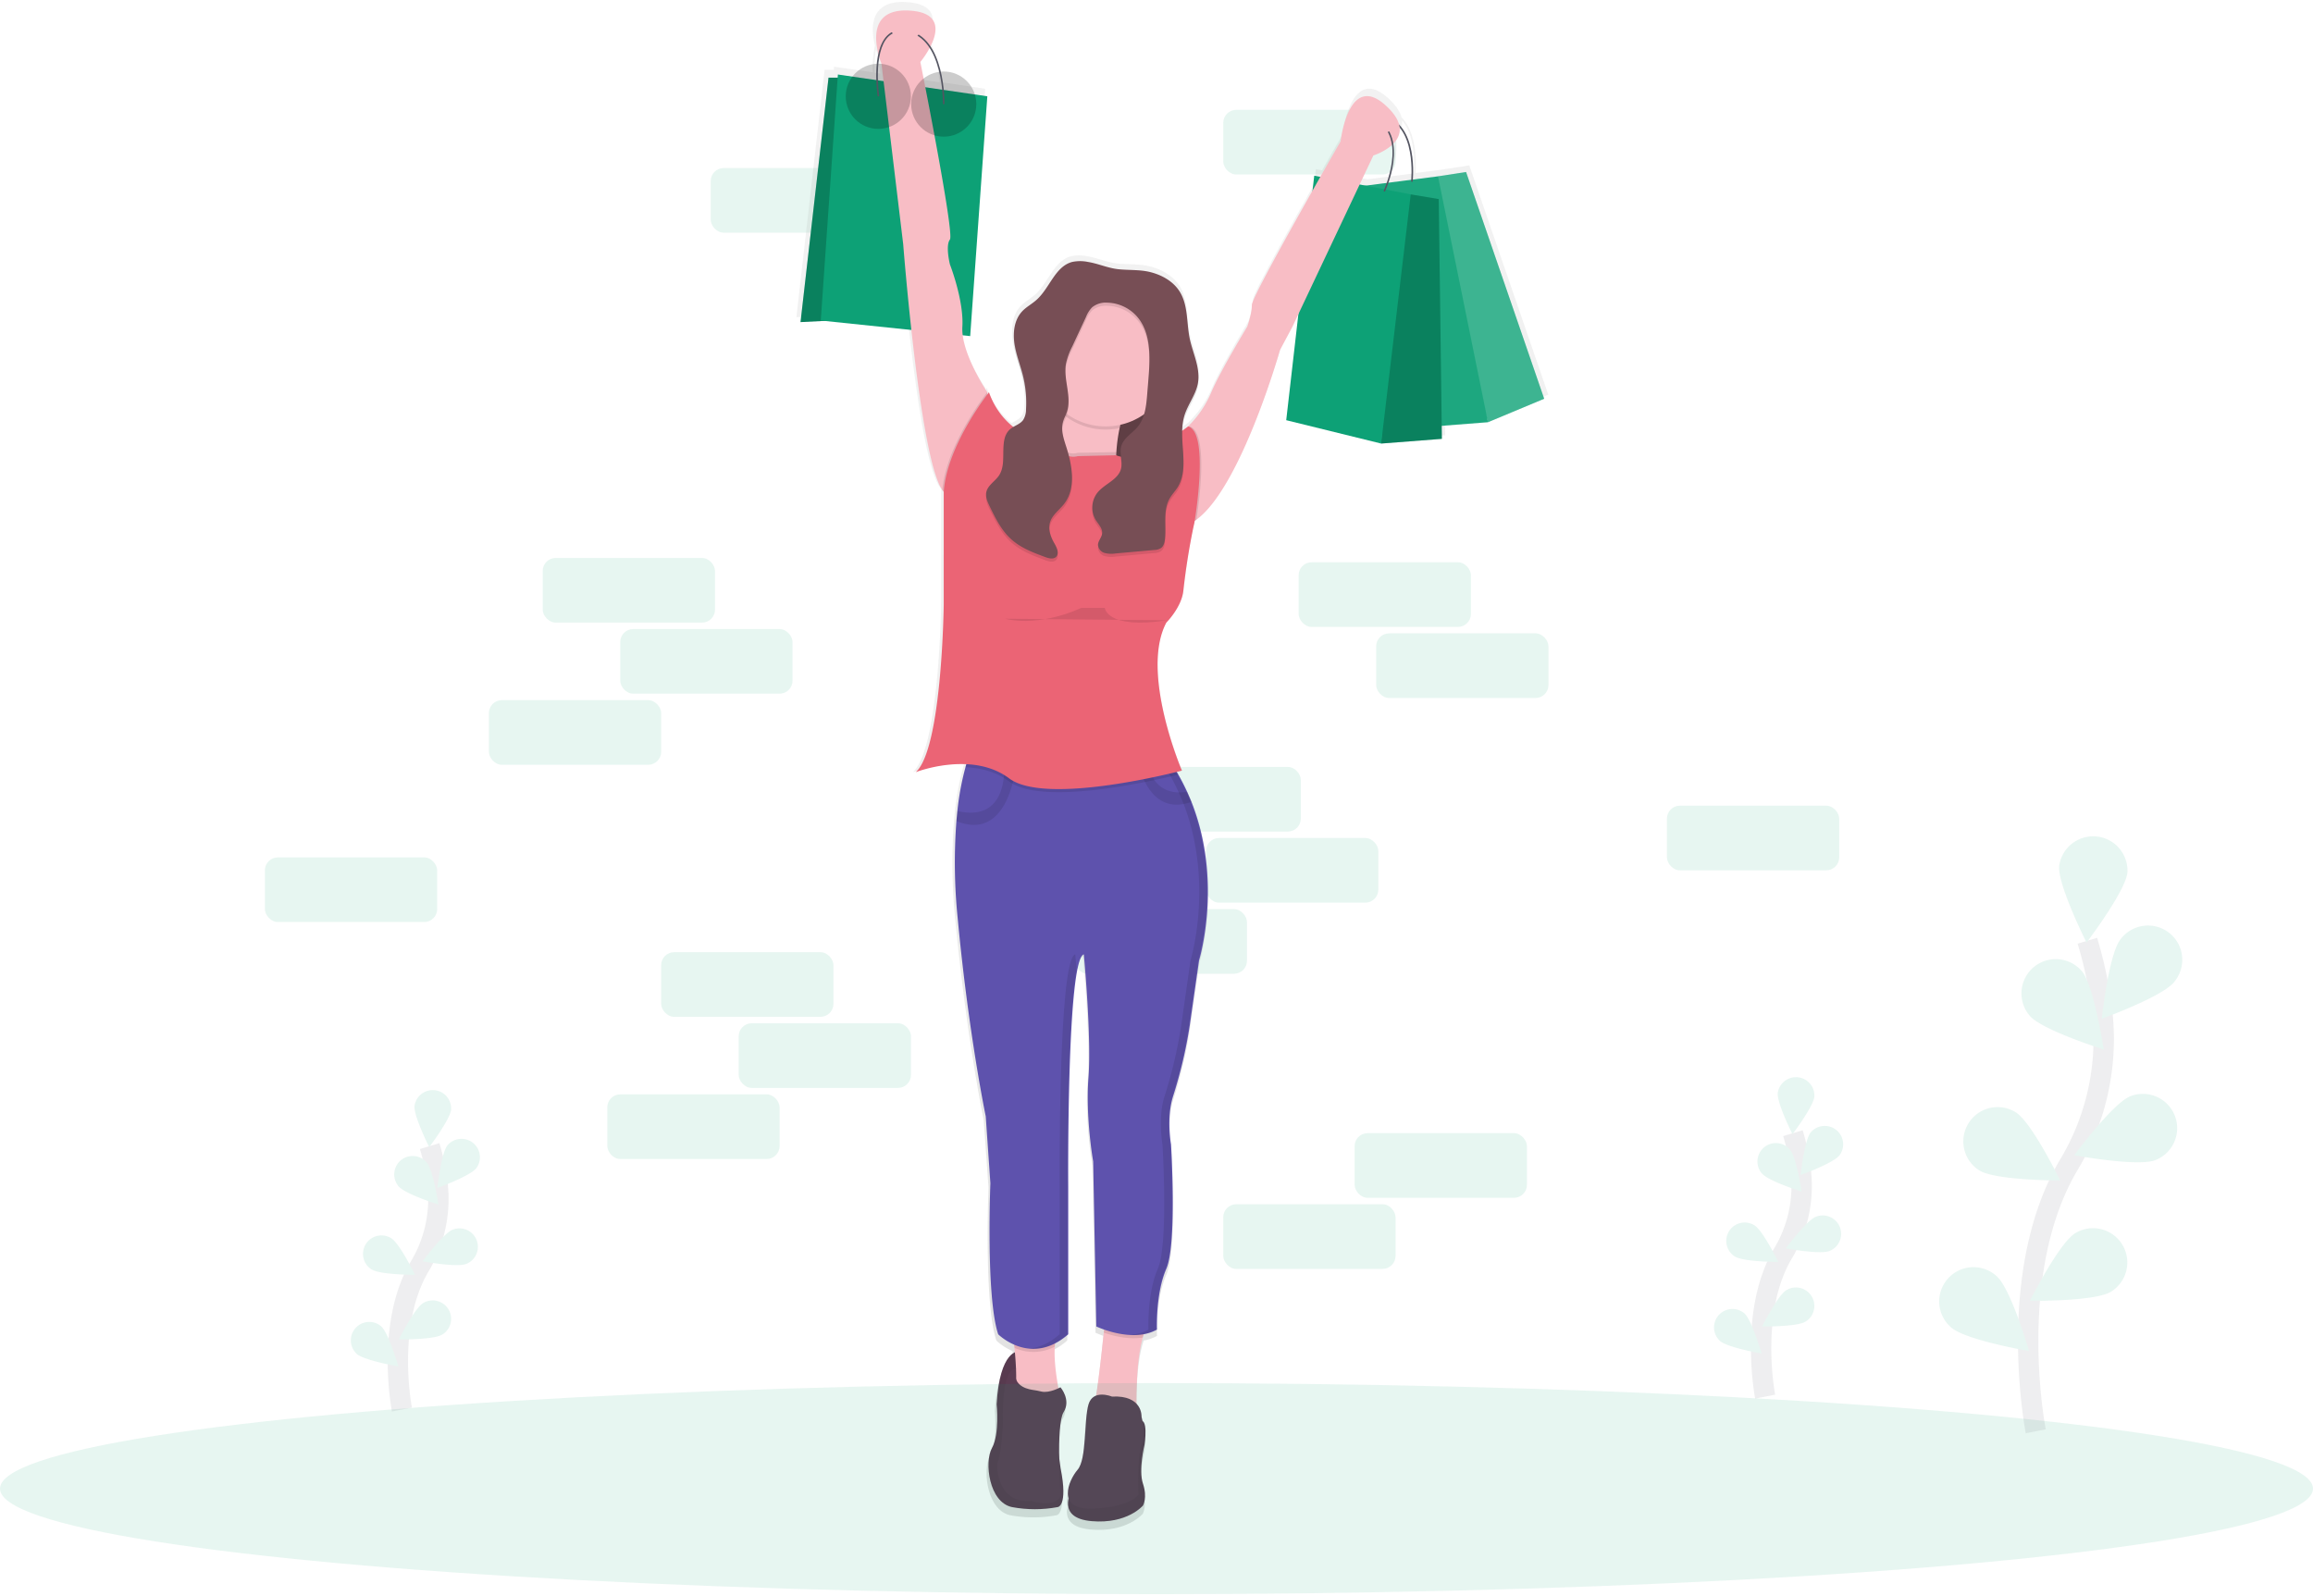 <svg xmlns="http://www.w3.org/2000/svg" xmlns:xlink="http://www.w3.org/1999/xlink" width="71" height="49" viewBox="0 0 71 49">
    <defs>
        <path id="b" d="M54 7L57.106.789a1 1 0 0 1 1.788 0L62 7h49a4 4 0 0 1 4 4v97a4 4 0 0 1-4 4H4a4 4 0 0 1-4-4V11a4 4 0 0 1 4-4h50z"/>
        <filter id="a" width="106.1%" height="106.3%" x="-3%" y="-2.2%" filterUnits="objectBoundingBox">
            <feOffset dy="1" in="SourceAlpha" result="shadowOffsetOuter1"/>
            <feGaussianBlur in="shadowOffsetOuter1" result="shadowBlurOuter1" stdDeviation="1"/>
            <feColorMatrix in="shadowBlurOuter1" values="0 0 0 0 0 0 0 0 0 0 0 0 0 0 0 0 0 0 0.159 0"/>
        </filter>
        <linearGradient id="c" x1="50%" x2="50%" y1="99.998%" y2=".011%">
            <stop offset="0%" stop-color="gray" stop-opacity=".25"/>
            <stop offset="54%" stop-color="gray" stop-opacity=".12"/>
            <stop offset="100%" stop-color="gray" stop-opacity=".1"/>
        </linearGradient>
    </defs>
    <g fill="none" fill-rule="evenodd">
        <path fill="#F6F6F6" d="M-272-1994h1440V504H-272z"/>
        <g transform="translate(-25 -15)">
            <use fill="#000" filter="url(#a)" xlink:href="#b"/>
            <use fill="#FFF" xlink:href="#b"/>
        </g>
        <g>
            <rect width="5.289" height="1.984" x="21.816" y="5.158" fill="#0DA176" fill-rule="nonzero" opacity=".1" rx=".399"/>
            <rect width="5.289" height="1.984" x="37.549" y="3.372" fill="#0DA176" fill-rule="nonzero" opacity=".1" rx=".399"/>
            <rect width="5.289" height="1.984" x="34.641" y="23.541" fill="#0DA176" fill-rule="nonzero" opacity=".1" rx=".399"/>
            <rect width="5.289" height="1.984" x="37.02" y="25.723" fill="#0DA176" fill-rule="nonzero" opacity=".1" rx=".399"/>
            <rect width="5.289" height="1.984" x="51.168" y="24.731" fill="#0DA176" fill-rule="nonzero" opacity=".1" rx=".399"/>
            <rect width="5.289" height="1.984" x="8.131" y="26.318" fill="#0DA176" fill-rule="nonzero" opacity=".1" rx=".399"/>
            <rect width="5.289" height="1.984" x="32.988" y="27.906" fill="#0DA176" fill-rule="nonzero" opacity=".1" rx=".399"/>
            <path fill="url(#c)" fill-rule="nonzero" d="M47.526 12.115l-2.424-7.037-.871.132-.78.1c.02-.265.054-1.214-.43-1.712-.047-.17-.17-.364-.408-.583-1.16-1.063-1.401 1.112-1.401 1.112s-.265.459-.629 1.1l-.191-.036-.054.473c-.807 1.427-1.878 3.357-1.878 3.538 0 .29-.145.677-.145.677s-.821 1.353-1.111 2.03c-.17.4-.417.76-.728 1.063 0 0-.07.054-.185.132.008-.128.03-.254.066-.377.106-.346.352-.642.418-.998.015-.085.02-.172.017-.259.015-.417-.188-.828-.273-1.245-.098-.483-.045-1.016-.303-1.435-.198-.321-.55-.52-.916-.613-.335-.084-.666-.054-1.004-.09-.311-.033-.608-.17-.919-.221a1.185 1.185 0 0 0-.503 0c-.526.145-.69.807-1.097 1.172-.146.132-.325.223-.457.368-.192.21-.26.505-.25.793a1.69 1.69 0 0 0 .018.29c.05.345.184.673.264 1.012.061.25.094.508.099.766 0 .058 0 .117-.005.174a.61.61 0 0 1-.09.33c-.073.102-.194.15-.302.216a2.344 2.344 0 0 1-.761-1.08s-.018.022-.049.065v-.066s-.66-.97-.761-1.763l.23.023.529-7.442-1.35-.199c-.038-.384-.141-.941-.413-1.348.227-.447.341-1.052-.653-1.112-1.163-.071-1.092.836-.968 1.332-.056.27-.079.547-.066.823l-1.19-.173-.007.096h-.283l-.866 7.593.738-.037 2.704.282c.216 1.965.556 4.395.959 4.968.013.019.028.037.044.055v3.478s-.048 4.497-.87 5.22a4.296 4.296 0 0 1 1.572-.247 8.439 8.439 0 0 0-.278 1.45 11 11 0 0 0-.031.316 17.057 17.057 0 0 0 .042 3.024c.338 3.576.87 6.138.87 6.138l.148 2.079s-.145 3.528.24 4.687c.146.135.314.243.495.321.004.033.008.066.01.101l.014.136c-.173.079-.496.39-.566 1.617 0 0 .096.918-.145 1.353-.241.434-.097 1.691.628 1.836a3.87 3.87 0 0 0 1.4 0s.34 0 .097-1.208l-.042-.31c-.005-.598.02-1.239.139-1.43.241-.387-.097-.773-.097-.773s-.024.013-.063.031c-.062-.334-.143-.876-.114-1.29 0-.035.006-.066.01-.103.147-.077.285-.171.41-.282v-4.59s-.05-7.056.482-7.201c0 0 .242 2.561.145 3.818-.096 1.257.145 2.61.145 2.61l.096 5.123s.093.044.242.097l-.01.093c-.058.57-.153 1.429-.239 1.955a.389.389 0 0 0-.234.271c-.145.484-.049 1.692-.339 2.03-.171.199-.376.603-.276.889-.062.25-.035.642.711.706 1.111.097 1.595-.483 1.595-.483s.144-.241 0-.676c-.145-.436.048-1.209.048-1.209s.104-.656-.066-.742c-.015-.078-.028-.127-.028-.127a.582.582 0 0 0-.153-.402c-.004-.506.017-1.442.195-2.058l.032-.103c.143-.024.281-.073.409-.143 0 0-.049-1.112.29-1.885.338-.773.145-3.866.145-3.866s-.145-.813.059-1.471c.234-.73.41-1.478.525-2.236l.285-1.996s.75-2.43-.238-4.924a6.771 6.771 0 0 0-.407-.847l-.05-.084.163-.041s-1.305-3.042-.484-4.592c0 0 .463-.463.53-.971.081-.673.17-1.344.317-2.006l.026-.116.01-.063a.993.993 0 0 0 .055-.038c1.392-1.017 2.593-5.263 2.593-5.263l.386-.728.184-.388-.377 3.288 2.947.727 1.884-.144-.005-.406 1.436-.112 1.737-.729zM28.844 2.527l-.524-.077c-.092-.473-.154-.783-.154-.783.11-.136.207-.281.29-.434.253.387.35.916.388 1.291v.003zm-1.956-1.015c.036.124.07.204.07.204l.066.546-.179-.026c-.01-.243.005-.487.044-.727v.003zm16.514 3.81l-.709.09c.1-.293.224-.775.152-1.21a.608.608 0 0 0 .194-.506c.421.503.381 1.392.363 1.623v.002zm-1.177-.755c.211-.07.407-.181.577-.325.061.428-.066.898-.162 1.177l-.661.085-.183-.035.43-.902z"/>
            <path fill="#0DA176" fill-rule="nonzero" d="M47.4 12.24l-1.725.72-2.004-6.989.47-.558.861-.133z"/>
            <path fill="#FFF" fill-rule="nonzero" d="M47.4 12.24l-1.725.72-2.004-6.989.47-.558.861-.133z" opacity=".2"/>
            <path fill="#0DA176" fill-rule="nonzero" d="M44.141 5.413l-2.993.384 1.534 7.396 2.993-.233z"/>
            <path fill="#FFF" fill-rule="nonzero" d="M44.141 5.413l-2.993.384 1.534 7.396 2.993-.233z" opacity=".07"/>
            <path fill="#535461" fill-rule="nonzero" d="M43.363 5.58l-.048-.006c0-.018.199-1.764-.897-1.984l.01-.047c1.142.23.939 2.019.935 2.037z"/>
            <path fill="#774E55" fill-rule="nonzero" d="M32.29 10.676h3.297v4.827H32.29z"/>
            <path fill="#000" fill-rule="nonzero" d="M32.29 10.676h3.297v4.827H32.29z" opacity=".2"/>
            <path fill="#0DA176" fill-rule="nonzero" d="M44.26 13.471l-1.864.144.287-7.265.621-.383.86.144z"/>
            <path fill="#000" fill-rule="nonzero" d="M44.26 13.471l-1.864.144.287-7.265.621-.383.86.144z" opacity=".2"/>
            <path fill="#0DA176" fill-rule="nonzero" d="M43.304 5.967l-2.962-.574-.86 7.505 2.914.717zM25.863 2.383h-.43l-.86 7.504 1.91-.096z"/>
            <path fill="#000" fill-rule="nonzero" d="M25.863 2.383h-.43l-.86 7.504 1.91-.096z" opacity=".2"/>
            <path fill="#0DA176" fill-rule="nonzero" d="M25.72 2.287l-.526 7.552 4.587.478.526-7.361z"/>
            <path fill="#5C3D53" fill-rule="nonzero" d="M31.262 41.482s-.573-.048-.669 1.625c0 0 .096.908-.143 1.339-.24.43-.096 1.673.621 1.816.46.085.93.085 1.389 0 0 0 .334 0 .096-1.195l-.478-3.49-.816-.095z"/>
            <path fill="#000" fill-rule="nonzero" d="M31.262 41.482s-.573-.048-.669 1.625c0 0 .096.908-.143 1.339-.24.43-.096 1.673.621 1.816.46.085.93.085 1.389 0 0 0 .334 0 .096-1.195l-.478-3.49-.816-.095z" opacity=".05"/>
            <path fill="#F8BDC5" fill-rule="nonzero" d="M34.267 13.88c-.04.712.101 1.124.101 1.124l-1.242.335s-2.055.287-1.242-.53c.28-.28.419-.762.48-1.272.037-.347.049-.697.034-1.047a9.34 9.34 0 0 0-.084-.979s3.01-1.051 2.341.67a6.12 6.12 0 0 0-.287.958 5.057 5.057 0 0 0-.1.741z"/>
            <path fill="#000" fill-rule="nonzero" d="M34.655 12.181a6.12 6.12 0 0 0-.287.96 2.058 2.058 0 0 1-1.97-.65 9.34 9.34 0 0 0-.084-.979s3.01-1.051 2.341.67z" opacity=".1"/>
            <ellipse cx="33.939" cy="11.034" fill="#F8BDC5" fill-rule="nonzero" rx="2.055" ry="2.055"/>
            <path fill="#F8BDC5" fill-rule="nonzero" d="M30.307 12.038v.621l-1.052 2.725-.286-.287a.483.483 0 0 1-.044-.054c-.694-.987-1.2-7.546-1.2-7.546l-.668-5.546s-.716-1.72.86-1.626c1.576.094.334 1.577.334 1.577s1.051 5.258.908 5.45c-.144.19 0 .764 0 .764s.43 1.1.382 1.912c-.048.812.766 2.01.766 2.01zM42.157 4.772l-2.485 5.258-.382.716s-1.19 4.2-2.564 5.206a1.256 1.256 0 0 1-.256.147l-.286-2.294.264-.667.02-.05c.306-.3.55-.657.716-1.052.287-.67 1.1-2.008 1.1-2.008s.143-.382.143-.67c0-.286 2.724-5.018 2.724-5.018s.239-2.151 1.388-1.1c1.15 1.052-.382 1.532-.382 1.532zM32.552 42.916s-1.625.669-1.434.047c.117-.377.074-1.089.022-1.587-.033-.324-.07-.561-.07-.561l1.388.143c-.048.121-.075.25-.08.38-.045.635.174 1.578.174 1.578zM35.079 41.056c-.25.87-.185 2.386-.185 2.386s-1.482.191-1.338-.191c.1-.265.246-1.575.325-2.346.035-.336.057-.57.057-.57l1.338.287a1.337 1.337 0 0 0-.197.434z"/>
            <path fill="#000" fill-rule="nonzero" d="M31.07 40.813l1.389.143c-.048.121-.076.25-.08.38-.385.202-.84.216-1.236.038-.035-.325-.072-.561-.072-.561zM35.277 40.622a1.337 1.337 0 0 0-.199.434c-.451.073-.925-.055-1.197-.15.035-.337.057-.57.057-.57l1.339.286z" opacity=".1"/>
            <path fill="#5E52AD" fill-rule="nonzero" d="M36.806 29.484l-.282 1.975c-.114.749-.288 1.488-.52 2.21-.202.651-.058 1.455-.058 1.455s.19 3.059-.144 3.824c-.334.765-.287 1.864-.287 1.864-.765.43-1.863-.096-1.863-.096l-.096-5.066s-.239-1.339-.144-2.58c.096-1.24-.143-3.775-.143-3.775-.529.143-.478 7.122-.478 7.122v4.54c-1.147 1.004-2.15 0-2.15 0-.383-1.147-.24-4.636-.24-4.636l-.143-2.055s-.529-2.534-.86-6.07a16.867 16.867 0 0 1-.04-2.992l.03-.313c.046-.452.129-.9.248-1.339.037-.144.086-.286.145-.423l5.135.238.302.014.728.034a6.388 6.388 0 0 1 .495.892c.046.102.09.204.132.306.976 2.466.233 4.871.233 4.871z"/>
            <path fill="#000" fill-rule="nonzero" d="M31.167 23.605s-.225 2.249-1.81 1.598l.03-.313c.374.101 1.405.24 1.444-1.285h.336zM36.57 24.614c-1.097.392-1.51-.652-1.652-1.248l.302.014c.165.937.822.992 1.222.926.045.104.088.207.128.308z" opacity=".1"/>
            <path fill="#5C3D53" fill-rule="nonzero" d="M31.688 42.662c-.244-.039-.617-.173-.5-.642 0 0-.451-.156-.403 1.708 0 0-.048.908-.144 1.1-.096.192 0 1.338 1.004 1.243 0 0 .716.238.907-.144 0 0-.143-2.199.096-2.579.24-.38-.096-.765-.096-.765s-.338.188-.582.132c-.092-.025-.187-.038-.282-.053zM32.887 45.784s-.478.812.621.908c1.1.095 1.577-.479 1.577-.479s.143-.238 0-.669c-.144-.43.047-1.195.047-1.195s.144-.908-.19-.717c-.335.192-2.055 2.152-2.055 2.152z"/>
            <path fill="#000" fill-rule="nonzero" d="M32.887 45.784s-.478.812.621.908c1.1.095 1.577-.479 1.577-.479s.143-.238 0-.669c-.144-.43.047-1.195.047-1.195s.144-.908-.19-.717c-.335.192-2.055 2.152-2.055 2.152z" opacity=".05"/>
            <path fill="#5C3D53" fill-rule="nonzero" d="M34.13 42.868s-.574-.239-.717.239c-.143.477-.048 1.673-.335 2.007-.286.335-.669 1.243.478 1.195 1.147-.047 1.389-.43 1.389-.43s-.048-1.195.096-1.53c.143-.334 0-.86 0-.86s.044-.672-.911-.62z"/>
            <ellipse cx="26.961" cy="2.956" fill="#000" fill-rule="nonzero" opacity=".2" rx="1" ry="1"/>
            <ellipse cx="28.969" cy="3.195" fill="#000" fill-rule="nonzero" opacity=".2" rx="1" ry="1"/>
            <path fill="#535461" fill-rule="nonzero" d="M28.992 3.195h-.047c0-.02.033-2.036-1.124-2.222-.228-.037-.415.015-.554.153-.478.474-.28 1.813-.278 1.827l-.047.007c-.009-.056-.203-1.377.292-1.868.15-.15.352-.206.595-.167 1.198.192 1.164 2.25 1.163 2.27zM42.513 5.882l-.043-.02c.008-.016.744-1.612-.229-2.168l.024-.042c1.01.578.256 2.213.248 2.23z"/>
            <path fill="#000" fill-rule="nonzero" d="M34.368 15.002l-1.242.334s-2.055.287-1.242-.529c.28-.28.419-.763.48-1.272.324.509.714.364.714.364l1.185-.023h.005c-.042.716.1 1.126.1 1.126zM36.726 15.953a1.256 1.256 0 0 1-.255.148l-.287-2.295.265-.667.066-.05c.597.17.289 2.367.211 2.864zM30.307 12.038v.621l-1.052 2.725-.286-.287a.483.483 0 0 1-.044-.054c.124-1.42 1.382-3.005 1.382-3.005zM36.168 23.777c-.668.167-4.157.987-5.192.21-.409-.306-.89-.418-1.34-.436.037-.145.086-.286.145-.424l5.135.239.302.014.728.034c.079.12.153.24.222.363z" opacity=".1"/>
            <path fill="#F8BDC5" fill-rule="nonzero" d="M27.177.733s.717 1.195 1.195 0M41.918 3.195s-.286 1.434.86.765"/>
            <g fill="#000" fill-rule="nonzero" opacity=".1">
                <path d="M33.047 29.766c-.023-.29-.04-.472-.04-.472-.53.143-.479 7.121-.479 7.121v4.541c-.335.294-.66.416-.948.441.345.03.756-.066 1.19-.44v-4.542s-.037-5.056.277-6.649z"/>
                <path d="M36.546 24.614a4.7 4.7 0 0 0-.132-.306 6.159 6.159 0 0 0-.495-.892l-.727-.034-.303-.014-5.134-.239-.005.01 4.9.229.303.014.727.034a6.388 6.388 0 0 1 .496.892c.046.101.09.204.132.306.977 2.466.235 4.87.235 4.87l-.281 1.975c-.115.749-.288 1.488-.52 2.21-.202.651-.059 1.455-.059 1.455s.191 3.059-.143 3.824c-.335.765-.287 1.864-.287 1.864-.185.1-.39.156-.6.165.29.027.58-.03.838-.165 0 0-.047-1.1.287-1.864.335-.764.144-3.824.144-3.824s-.144-.804.059-1.455c.231-.722.405-1.461.52-2.21l.28-1.975s.743-2.405-.235-4.87z"/>
            </g>
            <path fill="#EB6475" fill-rule="nonzero" d="M34.263 13.974c.661.311 2.208-.885 2.208-.885.67.191.191 2.964.191 2.964l-.026.115a20.672 20.672 0 0 0-.314 1.984c-.062.502-.52.96-.52.96-.812 1.53.478 4.542.478 4.542s-4.157 1.1-5.304.238c-1.146-.86-2.867-.19-2.867-.19.813-.718.86-5.163.86-5.163V15.1c.095-1.434 1.388-3.059 1.388-3.059.529 1.482 1.998 1.58 1.998 1.58.326.529.727.38.727.38l1.181-.027z"/>
            <path fill="#000" fill-rule="nonzero" d="M33.404 8.138a1.172 1.172 0 0 0-.498 0c-.52.143-.683.798-1.084 1.158-.144.132-.322.221-.453.364-.233.256-.28.634-.23.976.05.342.182.666.264 1.001.082.336.113.682.092 1.026a.604.604 0 0 1-.088.325c-.096.132-.273.174-.397.28-.38.326-.066 1.004-.344 1.421-.12.18-.344.3-.39.512-.032.15.037.301.104.44.177.363.36.737.661 1.008.3.27.671.407 1.04.545.112.042.252.078.337-.004.105-.103.026-.278-.047-.406-.115-.198-.205-.437-.137-.661.067-.223.283-.372.429-.558.374-.483.252-1.176.066-1.758-.079-.245-.168-.506-.1-.756.028-.107.084-.204.12-.309.158-.468-.108-.982-.03-1.47.04-.19.107-.375.198-.547l.42-.903a.892.892 0 0 1 .186-.292.661.661 0 0 1 .462-.144c.344.008.67.156.902.41.45.5.42 1.257.366 1.924l-.039.481c-.028.347-.066.716-.284.986-.17.209-.444.351-.514.612-.061.224.053.467-.007.691-.09.336-.504.457-.722.728a.744.744 0 0 0-.055.836c.084.133.217.265.199.42-.015.125-.128.226-.127.352a.28.28 0 0 0 .203.243.82.82 0 0 0 .335.016l1.185-.108c.074 0 .147-.02.211-.058.083-.06.11-.17.121-.27.048-.422-.066-.883.145-1.252.066-.118.163-.217.237-.33.404-.635-.004-1.496.216-2.217.105-.341.348-.635.413-.986.086-.468-.158-.926-.253-1.389-.097-.478-.045-1.004-.3-1.42-.195-.318-.544-.515-.905-.606-.33-.083-.66-.054-.991-.09-.316-.036-.61-.172-.917-.221z" opacity=".1"/>
            <path fill="#774E55" fill-rule="nonzero" d="M33.404 8.042a1.172 1.172 0 0 0-.498 0c-.52.143-.683.798-1.084 1.158-.144.132-.322.221-.453.365-.233.255-.28.633-.23.975.05.342.182.666.264 1.001.082.336.113.682.092 1.026a.604.604 0 0 1-.088.325c-.096.132-.273.174-.397.28-.38.326-.066 1.004-.344 1.422-.12.18-.344.3-.39.51-.032.15.037.302.104.44.177.364.36.738.661 1.009.3.271.671.407 1.04.545.112.042.252.078.337-.004.105-.103.026-.278-.047-.406-.115-.198-.205-.437-.137-.66.067-.224.283-.372.429-.559.374-.483.252-1.176.066-1.758-.079-.245-.168-.506-.1-.755.028-.108.084-.205.12-.31.158-.468-.108-.982-.03-1.47.04-.19.107-.375.198-.547l.42-.902a.892.892 0 0 1 .186-.293.661.661 0 0 1 .462-.144c.344.008.67.156.902.41.45.5.42 1.257.366 1.924l-.039.481c-.028.347-.066.716-.284.986-.17.21-.444.351-.514.612-.061.224.053.467-.007.691-.09.336-.504.457-.722.728a.744.744 0 0 0-.055.836c.084.133.217.265.199.42-.015.125-.128.226-.127.352a.28.28 0 0 0 .203.243.82.82 0 0 0 .335.016l1.185-.107c.074 0 .147-.02.211-.059.083-.06.11-.169.121-.27.048-.422-.066-.883.145-1.252.066-.118.163-.217.237-.33.404-.635-.004-1.496.216-2.216.105-.342.348-.636.413-.987.086-.468-.158-.926-.253-1.389-.097-.478-.045-1.004-.3-1.42-.195-.318-.544-.515-.905-.606-.33-.083-.66-.053-.991-.09-.316-.035-.61-.171-.917-.221z"/>
            <path fill="#000" fill-rule="nonzero" d="M30.856 18.992s.956.287 2.341-.334h.716s.048.669 1.912.382" opacity=".1"/>
            <ellipse cx="35.5" cy="45.694" fill="#0DA176" fill-rule="nonzero" opacity=".1" rx="35.5" ry="3.24"/>
            <rect width="5.289" height="1.984" x="16.659" y="17.127" fill="#0DA176" fill-rule="nonzero" opacity=".1" rx=".399"/>
            <rect width="5.289" height="1.984" x="19.039" y="19.309" fill="#0DA176" fill-rule="nonzero" opacity=".1" rx=".399"/>
            <rect width="5.289" height="1.984" x="39.863" y="17.259" fill="#0DA176" fill-rule="nonzero" opacity=".1" rx=".399"/>
            <rect width="5.289" height="1.984" x="42.243" y="19.441" fill="#0DA176" fill-rule="nonzero" opacity=".1" rx=".399"/>
            <rect width="5.289" height="1.984" x="15.007" y="21.491" fill="#0DA176" fill-rule="nonzero" opacity=".1" rx=".399"/>
            <rect width="5.289" height="1.984" x="20.295" y="29.228" fill="#0DA176" fill-rule="nonzero" opacity=".1" rx=".399"/>
            <rect width="5.289" height="1.984" x="22.675" y="31.41" fill="#0DA176" fill-rule="nonzero" opacity=".1" rx=".399"/>
            <rect width="5.289" height="1.984" x="18.642" y="33.592" fill="#0DA176" fill-rule="nonzero" opacity=".1" rx=".399"/>
            <rect width="5.289" height="1.984" x="41.582" y="34.783" fill="#0DA176" fill-rule="nonzero" opacity=".1" rx=".399"/>
            <rect width="5.289" height="1.984" x="37.549" y="36.965" fill="#0DA176" fill-rule="nonzero" opacity=".1" rx=".399"/>
            <g opacity=".1">
                <path stroke="#535461" stroke-width=".625" d="M62.49 43.934s-.958-4.851 1.013-8.176a7.494 7.494 0 0 0 1.034-4.625c-.085-.765-.24-1.52-.463-2.257"/>
                <path fill="#0DA176" fill-rule="nonzero" d="M65.305 26.773c-.053.578-1.256 2.16-1.256 2.16s-.894-1.774-.84-2.353a1.053 1.053 0 0 1 2.095.192zM66.743 30.139c-.36.457-2.228 1.132-2.228 1.132s.214-1.976.573-2.433a1.052 1.052 0 1 1 1.653 1.3h.002zM66.164 35.61c-.541.212-2.495-.149-2.495-.149s1.182-1.597 1.723-1.81a1.052 1.052 0 0 1 .772 1.958zM64.793 39.653c-.497.302-2.484.276-2.484.276s.896-1.774 1.393-2.076a1.052 1.052 0 1 1 1.091 1.8zM62.304 31.179c.378.442 2.274 1.037 2.274 1.037s-.298-1.966-.675-2.407a1.052 1.052 0 1 0-1.599 1.37zM60.761 35.928c.493.308 2.48.309 2.48.309s-.871-1.786-1.365-2.094a1.052 1.052 0 1 0-1.115 1.785zM59.894 40.748c.434.387 2.392.724 2.392.724s-.558-1.908-.992-2.294a1.052 1.052 0 1 0-1.4 1.57z"/>
            </g>
            <g opacity=".1">
                <path stroke="#535461" stroke-width=".625" d="M54.184 42.87s-.514-2.605.544-4.39a4.024 4.024 0 0 0 .555-2.485 6.768 6.768 0 0 0-.247-1.212"/>
                <path fill="#0DA176" fill-rule="nonzero" d="M55.696 33.654c-.028.31-.674 1.16-.674 1.16s-.48-.952-.452-1.263a.565.565 0 0 1 1.124.103h.002zM56.467 35.461c-.193.246-1.196.608-1.196.608s.115-1.058.308-1.306a.565.565 0 0 1 .888.698zM56.157 38.4c-.29.114-1.34-.08-1.34-.08s.635-.86.926-.972a.565.565 0 0 1 .414 1.052zM55.421 40.569c-.264.162-1.333.148-1.333.148s.48-.953.747-1.115a.565.565 0 1 1 .586.967zM54.084 36.02c.203.238 1.221.557 1.221.557s-.159-1.058-.362-1.292a.565.565 0 1 0-.86.736h.001zM53.256 38.57c.264.165 1.331.166 1.331.166s-.468-.959-.732-1.124a.565.565 0 0 0-.6.958zM52.791 41.158c.233.208 1.285.389 1.285.389s-.3-1.024-.53-1.232a.565.565 0 0 0-.751.844l-.004-.001z"/>
            </g>
            <g opacity=".1">
                <path stroke="#535461" stroke-width=".625" d="M12.338 43.266s-.514-2.605.544-4.39a4.024 4.024 0 0 0 .554-2.484 6.768 6.768 0 0 0-.247-1.212"/>
                <path fill="#0DA176" fill-rule="nonzero" d="M13.85 34.05c-.029.311-.675 1.161-.675 1.161s-.48-.953-.451-1.263a.565.565 0 0 1 1.124.103h.002zM14.621 35.858c-.193.245-1.196.608-1.196.608s.115-1.058.308-1.306a.565.565 0 0 1 .888.698zM14.31 38.797c-.29.114-1.339-.08-1.339-.08s.635-.86.926-.972a.565.565 0 0 1 .414 1.052zM13.575 40.966c-.265.162-1.334.148-1.334.148s.48-.953.748-1.115a.565.565 0 1 1 .586.967zM12.238 36.417c.203.238 1.22.557 1.22.557s-.158-1.058-.361-1.292a.565.565 0 1 0-.86.735zM11.41 38.967c.264.165 1.331.166 1.331.166s-.468-.96-.732-1.125a.565.565 0 0 0-.6.96v-.001zM10.945 41.555c.233.207 1.284.389 1.284.389s-.298-1.025-.529-1.232a.565.565 0 0 0-.752.843h-.003z"/>
            </g>
        </g>
    </g>
</svg>
